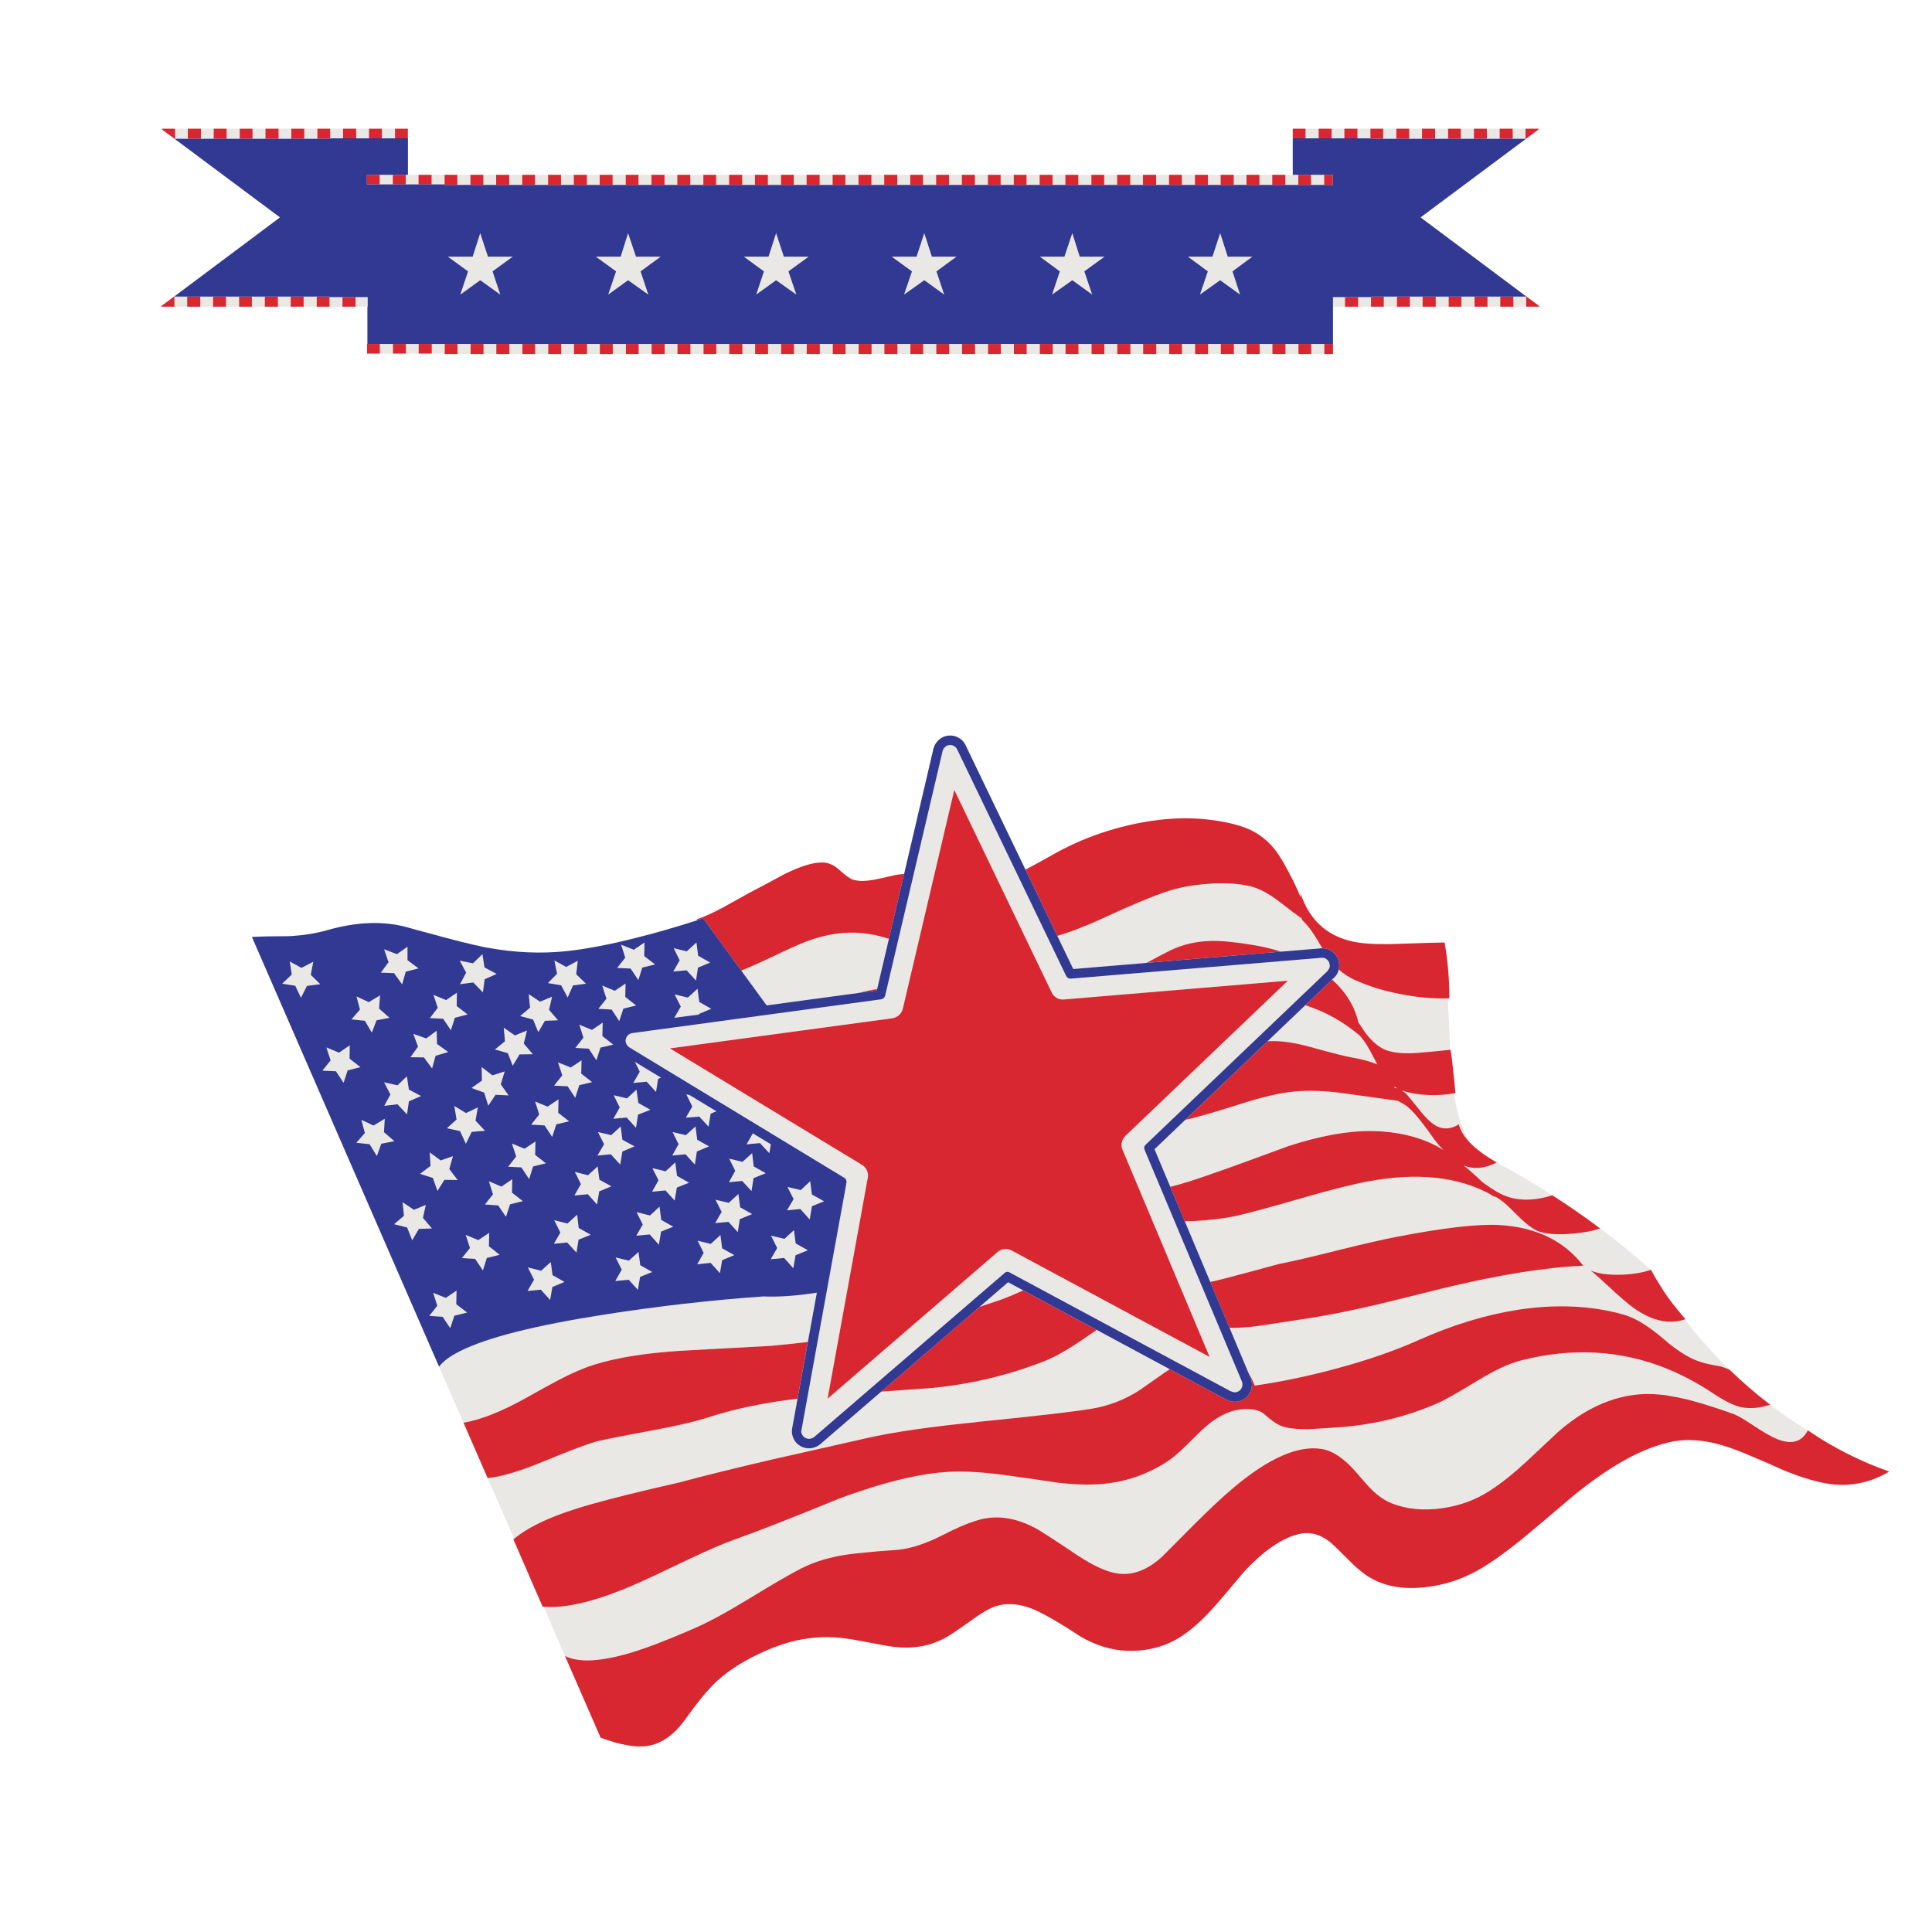 <?xml version="1.0" encoding="utf-8"?>
<!-- Generator: Adobe Illustrator 16.0.0, SVG Export Plug-In . SVG Version: 6.00 Build 0)  -->
<!DOCTYPE svg PUBLIC "-//W3C//DTD SVG 1.1//EN" "http://www.w3.org/Graphics/SVG/1.1/DTD/svg11.dtd">
<svg version="1.1" id="Layer_1" xmlns="http://www.w3.org/2000/svg" xmlns:xlink="http://www.w3.org/1999/xlink" x="0px" y="0px"
	 width="400px" height="400px" viewBox="0 0 400 400" enable-background="new 0 0 400 400" xml:space="preserve">
<g>
	<path fill-rule="evenodd" clip-rule="evenodd" fill="#EAE8E4" d="M94.067,272.404l-0.849,2.581l-1.568-2.353l-2.777-0.195
		l1.373-1.732h5.113l1.356,1.046L94.067,272.404z M38.885,26.648v2.091h-2.646v-2.091H38.885z M41.596,26.648h2.646v2.091h-2.646
		V26.648z M46.922,28.739v-2.091h2.711v2.091H46.922z M52.28,26.648h2.679v2.091H52.28V26.648z M60.317,28.739h-2.646v-2.091h2.646
		V28.739z M65.708,26.648v2.091h-2.712v-2.091H65.708z M73.746,26.648h2.646v1.993h-2.646V26.648z M71.033,26.648v1.993h-2.679
		v-1.993H71.033z M79.071,26.648h2.712v1.993h-2.712V26.648z M273.01,28.641h-2.712v-1.993h2.712V28.641z M275.688,26.648h2.646
		v1.993h-2.646V26.648z M283.726,26.648v1.993h-2.679v-1.993H283.726z M289.084,28.739h-2.712v-2.091h2.712V28.739z M291.763,26.648
		h2.647v2.091h-2.647V26.648z M297.121,26.648h2.68v2.091h-2.68V26.648z M302.447,26.648h2.711v2.091h-2.711V26.648z
		 M313.196,26.648h2.646v2.091h-2.646V26.648z M310.484,28.739h-2.646v-2.091h2.646V28.739z M302.578,61.411h2.711v2.091h-2.711
		V61.411z M294.54,61.411v2.091h-2.646v-2.091H294.54z M297.252,63.502v-2.091h2.679v2.091H297.252z M313.326,61.411h2.646v2.091
		h-2.646V61.411z M310.615,63.502h-2.646v-2.091h2.646V63.502z M271.441,38.279v-2.091h2.712v2.091H271.441z M268.795,38.279h-2.68
		v-2.091h2.68V38.279z M278.466,61.509v1.993h-2.483v-1.993H278.466z M283.856,61.509v1.993h-2.679v-1.993H283.856z M286.503,61.411
		h2.712v2.091h-2.712V61.411z M271.475,71.212h2.711v2.091h-2.711V71.212z M268.828,71.212v2.091h-2.68v-2.091H268.828z
		 M263.404,38.279h-2.646v-2.091h2.646V38.279z M255.432,38.279v-2.091h2.646v2.091H255.432z M252.721,38.279h-2.646v-2.091h2.646
		V38.279z M247.395,38.279h-2.711v-2.091h2.711V38.279z M239.358,36.188h2.679v2.091h-2.679V36.188z M251.021,53.145l1.602-4.868
		l1.567,4.868h5.097l-4.117,3.039l1.569,4.803l-4.116-2.973l-4.183,2.973l1.634-4.803l-4.117-3.039H251.021z M228.609,38.279v-2.091
		h2.679v2.091H228.609z M236.646,38.279H234v-2.091h2.646V38.279z M220.572,38.279h-2.647v-2.091h2.647V38.279z M223.25,36.188
		h2.712v2.091h-2.712V36.188z M215.246,38.279h-2.712v-2.091h2.712V38.279z M219.428,56.184l-4.117-3.039h5.064l1.633-4.868
		l1.536,4.868h5.129l-4.181,3.039l1.633,4.803l-4.117-2.973l-4.182,2.973L219.428,56.184z M236.679,73.304h-2.646v-2.091h2.646
		V73.304z M228.642,73.304v-2.091h2.679v2.091H228.642z M223.283,71.212h2.712v2.091h-2.712V71.212z M220.604,73.304h-2.646v-2.091
		h2.646V73.304z M215.279,73.304h-2.711v-2.091h2.711V73.304z M263.438,73.304h-2.646v-2.091h2.646V73.304z M252.754,73.304h-2.647
		v-2.091h2.647V73.304z M255.465,73.304v-2.091h2.646v2.091H255.465z M247.428,73.304h-2.712v-2.091h2.712V73.304z M239.391,71.212
		h2.679v2.091h-2.679V71.212z M209.888,38.279h-2.711v-2.091h2.711V38.279z M201.851,38.279v-2.091h2.679v2.091H201.851z
		 M199.139,36.188v2.091h-2.646v-2.091H199.139z M193.813,38.279h-2.712v-2.091h2.712V38.279z M188.456,38.279h-2.679v-2.091h2.679
		V38.279z M195.48,60.986l-4.117-2.973l-4.182,2.973l1.633-4.803l-4.181-3.039h5.129l1.601-4.868l1.568,4.868h5.097l-4.149,3.039
		L195.48,60.986z M180.418,38.279v-2.091h2.646v2.091H180.418z M175.027,38.279v-2.091h2.712v2.091H175.027z M166.99,38.279h-2.646
		v-2.091h2.646V38.279z M172.381,36.188v2.091h-2.679v-2.091H172.381z M161.697,38.279h-2.712v-2.091h2.712V38.279z M160.685,58.013
		l-4.117,2.973l1.601-4.803l-4.149-3.039h5.097l1.568-4.868l1.601,4.868h5.129l-4.182,3.039l1.633,4.803L160.685,58.013z
		 M177.771,73.304h-2.711v-2.091h2.711V73.304z M183.097,73.304h-2.646v-2.091h2.646V73.304z M185.809,73.304v-2.091h2.679v2.091
		H185.809z M169.734,73.304v-2.091h2.679v2.091H169.734z M167.023,73.304h-2.646v-2.091h2.646V73.304z M161.73,73.304h-2.711v-2.091
		h2.711V73.304z M207.209,73.304v-2.091h2.711v2.091H207.209z M196.525,71.212h2.647v2.091h-2.647V71.212z M201.883,73.304v-2.091
		h2.68v2.091H201.883z M193.846,73.304h-2.712v-2.091h2.712V73.304z M196.558,154.264h0.033c0.305-0.043,0.609,0.022,0.915,0.196
		c0.283,0.153,0.501,0.381,0.653,0.687l22.577,46.917c0.087,0.174,0.217,0.315,0.392,0.424c0.174,0.109,0.37,0.153,0.588,0.131
		l51.882-4.313h0.032c0.306-0.043,0.6,0.022,0.883,0.196c0.282,0.174,0.501,0.414,0.653,0.718v0.033
		c0.131,0.305,0.174,0.632,0.131,0.98v-0.065c-0.088,0.327-0.24,0.61-0.457,0.849v0.033l-37.639,35.939
		c-0.152,0.13-0.25,0.294-0.293,0.49c-0.044,0.197-0.021,0.393,0.065,0.588l20.158,47.995c0.109,0.282,0.131,0.588,0.066,0.914
		v0.033c-0.088,0.305-0.24,0.577-0.458,0.816c-0.262,0.218-0.544,0.359-0.85,0.425c-0.37,0.022-0.708-0.043-1.013-0.196v0.033
		l-45.838-24.635c-0.174-0.108-0.359-0.151-0.555-0.13c-0.197,0.021-0.371,0.107-0.523,0.261l-39.369,33.913
		c-0.305,0.218-0.621,0.349-0.948,0.392c-0.327,0.022-0.631-0.043-0.915-0.195h-0.033c-0.283-0.175-0.49-0.403-0.621-0.687
		l-0.032-0.032c-0.153-0.305-0.186-0.621-0.099-0.947l9.312-51.164c0.022-0.218,0-0.414-0.065-0.588
		c-0.087-0.196-0.218-0.337-0.392-0.425l-44.466-26.987c-0.305-0.196-0.523-0.446-0.653-0.751c-0.153-0.327-0.196-0.632-0.131-0.915
		c0-0.021,0.011-0.043,0.033-0.065c0.044-0.327,0.196-0.599,0.458-0.817c0.24-0.24,0.534-0.381,0.882-0.425l51.523-6.992
		c0.196-0.043,0.371-0.131,0.522-0.261c0.152-0.131,0.251-0.294,0.294-0.49l11.893-50.641c0.086-0.349,0.261-0.632,0.522-0.85
		C195.916,154.416,196.21,154.286,196.558,154.264z M258.928,183.505c1.809,0.458,3.801,1.525,5.979,3.202
		c2.091,1.634,3.638,2.788,4.64,3.463v0.261c0.914,0.85,1.785,1.928,2.613,3.234c0.398,0.615,0.932,1.503,1.601,2.663
		c-0.12-0.004-0.239,0.002-0.358,0.017l-8.152,0.686c-1.807-0.575-3.729-1.033-5.766-1.373c-3.639-0.609-6.502-0.893-8.594-0.849
		c-3.049,0.044-5.87,0.676-8.462,1.895c-0.833,0.4-2.521,1.282-5.064,2.646l-15.159,1.274l-3.3-6.861
		c2.899-0.855,6.222-2.151,9.965-3.888c6.796-3.137,11.61-5.075,14.44-5.815c2.375-0.61,4.978-0.991,7.809-1.144
		C254.213,182.786,256.816,182.982,258.928,183.505z M220.278,206.93c-0.385,0.031-0.75-0.013-1.095-0.13
		c-0.138-0.054-0.274-0.119-0.408-0.196c-0.479-0.283-0.828-0.664-1.046-1.144l-20.158-41.917l-10.651,45.283
		c-0.131,0.523-0.392,0.97-0.784,1.339c-0.393,0.349-0.849,0.567-1.373,0.654l-46.066,6.24l39.761,24.112
		c0.457,0.262,0.795,0.643,1.013,1.144c0.218,0.479,0.283,0.98,0.196,1.502l-8.331,45.773l35.22-30.385
		c0.392-0.349,0.86-0.545,1.404-0.588c0.523-0.066,1.024,0.032,1.503,0.294l40.97,22.021l-18.035-42.897
		c-0.218-0.501-0.262-1.013-0.131-1.536c0.109-0.522,0.359-0.969,0.751-1.339l33.619-32.116L220.278,206.93z M262.439,215.588
		l7.809-7.465c4.086,1.286,7.882,3.415,11.387,6.387v0.033c0.871,1.002,1.754,2.396,2.646,4.182
		c0.305,0.588,0.599,1.144,0.883,1.666c-1.285-0.588-3.126-1.089-5.522-1.502c-0.979-0.153-3.725-0.85-8.233-2.091
		c-3.244-0.915-6.065-1.329-8.461-1.242C262.779,215.562,262.609,215.573,262.439,215.588z M178.687,193.208
		c0.98,0.109,1.949,0.272,2.908,0.49c0.305,0.065,0.599,0.142,0.882,0.229c0.54,0.157,1.063,0.304,1.569,0.441l-2.451,10.406
		c-0.096,0.014-0.194,0.03-0.294,0.049c-0.069,0.01-0.14,0.021-0.212,0.032l-1.601,0.294c-0.133,0.034-0.27,0.067-0.408,0.098
		c-0.034,0.004-0.066,0.009-0.098,0.016c-0.087,0.022-0.185,0.054-0.294,0.098c-0.335,0.073-0.673,0.15-1.013,0.229l-18.95,2.564
		l-5.26-7.204c1.699-0.675,3.812-1.612,6.338-2.81c3.246-1.568,5.62-2.636,7.123-3.202
		C170.998,193.394,174.918,192.816,178.687,193.208z M170.617,248.717l-2.516,1.013l-0.458,2.745l-1.927-2.156l-2.777,0.262
		l1.372-2.32l-1.274-2.516l2.744,0.654l1.96-1.83l0.36,2.745L170.617,248.717z M164.736,257.441l2.516,1.404l-2.548,1.046
		l-0.458,2.679l-1.895-2.123l-2.777,0.261l1.339-2.319l-1.274-2.549l2.777,0.654l1.96-1.798L164.736,257.441z M167.251,277.844
		c-2.506,0.297-5.065,0.563-7.678,0.801c-8.233,0.436-14.408,0.773-18.525,1.014c-7.362,0.457-13.395,1.426-18.1,2.906
		c-2.091,0.654-4.487,1.689-7.188,3.104c-1.59,0.828-3.932,2.113-7.024,3.855c-4.988,2.767-9.246,4.443-12.775,5.031l-5.064-11.599
		c0.85-1.133,2.309-2.211,4.378-3.234c5.598-2.81,15.606-5.336,30.025-7.58c11.021-1.721,21.922-2.961,32.704-3.725
		c3.21,0.141,6.913-0.12,11.108-0.783L167.251,277.844z M201.981,286.028c4.966-1.023,9.714-2.429,14.245-4.214
		c2.287-0.893,5.119-2.517,8.495-4.869c0.827-0.576,1.606-1.109,2.336-1.601l15.126,8.136c-0.682,0.443-1.384,0.922-2.107,1.438
		c-2.57,1.786-3.921,2.732-4.051,2.842c-3.093,2.026-6.469,3.333-10.128,3.921c-3.833,0.632-11.674,1.536-23.523,2.712
		c-0.153,0.021-0.283,0.043-0.392,0.065c-9.649,0.958-17.283,2.08-22.903,3.365c-0.13,0.043-0.261,0.076-0.392,0.098
		c-8.364,1.873-14.681,3.3-18.95,4.28c-7.493,1.742-13.875,3.321-19.146,4.737c-7.754,1.764-13.754,3.245-18.002,4.443
		c-7.624,2.135-13.003,4.541-16.14,7.221l-5.489-12.579c2.832-0.283,6.567-1.384,11.206-3.3c6.012-2.482,9.921-3.942,11.729-4.378
		c1.742-0.413,5.619-1.176,11.631-2.287c4.748-0.871,8.571-1.775,11.468-2.712c5.154-1.676,11.193-2.928,18.116-3.757l-1.094,6.044
		v0.033c-0.152,0.74-0.065,1.459,0.261,2.156c0.283,0.653,0.762,1.176,1.438,1.567l0.032,0.033c0.632,0.349,1.329,0.49,2.091,0.425
		h0.032c0.697-0.087,1.34-0.359,1.928-0.817c0-0.021,0.011-0.032,0.033-0.032l12.611-10.88c3.138-0.24,6.645-0.49,10.521-0.751
		C196.035,287.063,199.041,286.616,201.981,286.028z M206.98,269.17c-1.368,0.475-2.762,0.943-4.182,1.404l5.914-5.096l3.12,1.682
		C209.895,268.051,208.278,268.721,206.98,269.17z M242.592,245.646c-0.099,0.025-0.196,0.047-0.293,0.066l-3.268-7.776l6.371-6.077
		c0.053-0.01,0.106-0.021,0.164-0.033c1.959-0.414,5.662-1.481,11.107-3.202c4.574-1.481,8.287-2.352,11.141-2.613
		c3.094-0.327,6.752-0.185,10.979,0.425c6.904,0.958,10.411,1.449,10.52,1.47v-0.033c0.632,0.327,1.23,0.675,1.797,1.045
		c0.85,0.61,1.928,1.753,3.234,3.431c0.719,0.915,1.645,2.178,2.777,3.79c0.566,0.719,1.133,1.373,1.699,1.96
		c-1.96-1.263-4.247-2.233-6.861-2.908c-2.549-0.653-5.271-0.99-8.168-1.013c-4.813-0.043-10.488,0.991-17.021,3.104
		c-7.406,2.745-12.852,4.716-16.336,5.914C247.275,244.307,244.662,245.124,242.592,245.646z M256.021,251.724
		c2.526-0.567,6.915-1.754,13.167-3.562c5.858-1.699,10.433-2.864,13.722-3.496c10.323-1.982,18.905-1.1,25.745,2.647v0.065
		c0.021,0,0.055,0.011,0.098,0.033c0.24,0.131,0.49,0.272,0.752,0.425c-0.044-0.044-0.077-0.098-0.099-0.164
		c1.133,0.544,2.483,1.634,4.052,3.268c2.069,2.113,3.67,3.408,4.803,3.888c1.59,0.675,4.063,0.871,7.417,0.588
		c2.352-0.218,4.226-0.577,5.619-1.077c3.615,2.699,7.122,5.554,10.521,8.559c-1.765,0.61-3.834,0.948-6.208,1.014
		c-2.57,0.087-4.661-0.196-6.273-0.85c0.763,0.588,2.146,1.818,4.15,3.691c1.895,1.764,3.419,3.071,4.573,3.921
		c2.374,1.742,4.684,2.722,6.927,2.94c0.152,0,0.305,0.012,0.457,0.033c1.133,0.043,2.255-0.109,3.365-0.458
		c0.632,0.806,1.264,1.601,1.895,2.386c2.331,2.831,4.804,5.51,7.417,8.037c-0.697-0.327-1.383-0.578-2.059-0.752
		c-1.502-0.239-2.755-0.512-3.757-0.816c-0.501-0.153-1.034-0.35-1.602-0.588c-1.567-0.697-3.321-1.818-5.26-3.365
		c-0.152-0.153-0.305-0.295-0.457-0.426c-0.218-0.174-0.437-0.348-0.653-0.522c-3.071-2.636-5.794-4.29-8.168-4.966
		c-6.644-1.873-13.918-2.211-21.824-1.013c-6.731,1.046-13.625,3.147-20.682,6.306c-4.814,2.156-10.357,4.084-16.63,5.783
		c-5.925,1.611-11.675,2.82-17.251,3.626c-0.35-0.941-0.769-1.785-1.258-2.532l-3.953-9.426c1.369,0.01,2.91-0.066,4.623-0.229
		c0.697-0.065,4.422-0.621,11.174-1.666c4.203-0.632,8.996-1.579,14.375-2.842c3.115-0.742,7.754-1.885,13.919-3.432
		c11.521-2.788,21.236-4.355,29.143-4.704c-4.007-5.206-9.855-8.016-17.544-8.43c-4.444-0.218-11.414,0.589-20.91,2.418
		c-2.766,0.522-6.873,1.459-12.317,2.81c-5.445,1.373-9.519,2.319-12.22,2.843c-4.77,1.307-8.592,2.33-11.467,3.07
		c-0.977,0.251-1.902,0.47-2.777,0.653l-5.277-12.562c0.638-0.013,1.242-0.028,1.814-0.05
		C250.412,252.648,253.385,252.289,256.021,251.724z M289.966,205.82c3.397,0.675,6.654,0.969,9.769,0.882l0.458,8.789
		c0,0.631,0.011,1.252,0.032,1.862c-2.875,0.305-5.053,0.512-6.534,0.621c-2.657,0.218-4.802,0.065-6.437-0.458
		c-1.546-0.501-3.07-1.731-4.573-3.692c-0.544-0.806-1.024-1.525-1.438-2.157c-0.795-3.364-2.607-6.315-5.439-8.854l0.376-0.359
		c0.503-0.463,0.841-1.035,1.013-1.715c0.963,0.865,2.008,1.556,3.137,2.074C283.225,204.143,286.438,205.145,289.966,205.82z
		 M290.195,225.716c1.111,0.436,2.428,0.73,3.953,0.882c2.373,0.24,4.66,0.164,6.861-0.229c0.696,4.466,1.84,7.907,3.43,10.325
		c-1.328-1.373-2.123-2.679-2.385-3.92c-1.547,0.958-3.027,1.11-4.443,0.457c-1.023-0.479-2.156-1.492-3.398-3.038
		c-1.829-2.266-2.82-3.475-2.973-3.626C290.892,226.218,290.543,225.935,290.195,225.716z M303.035,241.301
		c2.112,0.849,4.399,0.643,6.86-0.621c3.942,2.113,7.776,4.378,11.501,6.796c-0.85,0.261-1.558,0.447-2.124,0.555
		c-2.875,0.567-5.401,0.425-7.58-0.425c-1.263-0.479-2.863-1.437-4.803-2.875c-0.566-0.566-1.22-1.176-1.96-1.829
		C304.298,242.335,303.666,241.802,303.035,241.301z M306.105,285.734c3.441-2.091,6.36-3.441,8.757-4.051
		c10.563-2.723,20.604-2.178,30.123,1.633c0.152,0.065,0.305,0.131,0.457,0.196c1.786,0.741,3.54,1.59,5.26,2.549
		c1.395,0.763,2.767,1.601,4.117,2.516c2.265,1.502,4.128,2.417,5.587,2.744c1.154,0.262,2.45,0.283,3.888,0.065
		c0.719-0.131,1.459-0.315,2.222-0.556c2.483,1.896,5.064,3.681,7.743,5.358c-1.394,2.657-3.866,3.071-7.416,1.241
		c-0.566-0.283-1.416-0.772-2.549-1.471c-0.544-0.348-1.144-0.74-1.797-1.176c-1.721-1.133-2.962-1.829-3.725-2.091
		c-3.201-1.132-5.892-1.993-8.07-2.581c-0.457-0.131-0.893-0.25-1.307-0.359c-1.372-0.327-2.689-0.588-3.953-0.784
		c-0.152-0.043-0.305-0.076-0.457-0.098c-2.069-0.262-3.921-0.327-5.555-0.196c-5.814,0.479-11.402,3.05-16.76,7.711
		c-2.94,2.766-5.174,4.857-6.698,6.272c-2.766,2.549-5.293,4.552-7.58,6.012c-2.94,1.896-6.229,3.093-9.866,3.594
		c-3.834,0.544-7.319,0.196-10.455-1.045c-1.351-0.566-2.668-1.46-3.953-2.68c-0.566-0.544-1.612-1.71-3.137-3.496
		c-2.548-3.005-5.009-4.693-7.384-5.063c-4.835-0.762-10.857,1.873-18.066,7.906c-2.332,1.96-5.098,4.541-8.299,7.743
		c-4.117,4.139-6.295,6.327-6.535,6.567c-2.984,2.788-6.044,3.985-9.18,3.594c-2.244-0.283-5.076-1.558-8.495-3.822
		c-4.923-3.311-7.863-5.206-8.822-5.686c-3.529-1.829-6.894-2.472-10.095-1.928c-0.632,0.087-1.34,0.262-2.124,0.522
		c-1.829,0.567-4.051,1.524-6.665,2.876c-3.55,1.808-6.654,2.842-9.312,3.104c-2.94,0.196-5.38,0.402-7.318,0.621
		c-1.176,0.108-2.178,0.218-3.005,0.326c-3.703,0.523-6.938,1.481-9.704,2.875c-2.135,1.067-5.87,3.234-11.207,6.502
		c-4.662,2.832-8.462,4.868-11.402,6.109c-5.924,2.57-10.531,4.302-13.82,5.195c-5.772,1.59-9.965,1.71-12.579,0.358l-4.411-10.192
		c4.814,0.413,11.413-1.253,19.799-4.999c0.915-0.393,4.367-2.015,10.357-4.868c4.029-1.917,7.198-3.278,9.507-4.084
		c4.443-1.568,11.587-4.367,21.433-8.396c1.742-0.653,3.419-1.241,5.031-1.765c6.73-2.222,12.524-3.485,17.382-3.79
		c1.808-0.109,3.779-0.098,5.913,0.032c1.808,0.109,3.747,0.306,5.815,0.589c2.548,0.326,6.273,0.86,11.174,1.601
		c4.226,0.501,7.896,0.523,11.01,0.065c3.942-0.566,7.678-1.938,11.207-4.116c1.154-0.719,2.473-1.786,3.953-3.202
		c0.828-0.806,2.069-2.025,3.725-3.659c3.05-2.854,6.055-4.291,9.018-4.313c1.786-0.043,3.104,0.327,3.953,1.11
		c1.328,1.198,2.461,1.982,3.398,2.353c1.307,0.501,3.201,0.729,5.685,0.687c0.282,0,2.232-0.12,5.849-0.359
		c7.361-0.479,14.331-2.156,20.909-5.031C299.049,289.916,301.858,288.326,306.105,285.734z M153.66,38.279v-2.091h2.646v2.091
		H153.66z M142.911,36.188h2.712v2.091h-2.712V36.188z M148.269,38.279v-2.091h2.679v2.091H148.269z M140.232,38.279h-2.647v-2.091
		h2.647V38.279z M134.874,38.279h-2.679v-2.091h2.679V38.279z M126.837,36.188h2.711v2.091h-2.711V36.188z M116.153,36.188h2.646
		v2.091h-2.646V36.188z M121.511,38.279v-2.091h2.646v2.091H121.511z M110.762,36.188h2.712v2.091h-2.712V36.188z M108.116,38.279
		h-2.679v-2.091h2.679V38.279z M123.374,53.145h5.129l1.536-4.868l1.634,4.868h5.097l-4.149,3.039l1.601,4.803l-4.182-2.973
		l-4.117,2.973l1.633-4.803L123.374,53.145z M121.544,71.212h2.646v2.091h-2.646V71.212z M129.581,73.304h-2.712v-2.091h2.712
		V73.304z M132.228,73.304v-2.091h2.679v2.091H132.228z M116.186,73.304v-2.091h2.646v2.091H116.186z M110.795,71.212h2.711v2.091
		h-2.711V71.212z M108.148,73.304h-2.679v-2.091h2.679V73.304z M142.944,71.212h2.712v2.091h-2.712V71.212z M148.302,73.304v-2.091
		h2.679v2.091H148.302z M156.339,73.304h-2.646v-2.091h2.646V73.304z M140.265,73.304h-2.646v-2.091h2.646V73.304z M102.725,38.279
		h-2.646v-2.091h2.646V38.279z M89.362,36.188h2.679v1.993h-2.679V36.188z M94.688,38.279v-2.091h2.711v2.091H94.688z
		 M84.004,36.188h2.647v1.993h-2.647V36.188z M81.325,38.182h-2.712v-1.993h2.712V38.182z M95.309,60.986l1.601-4.803l-4.182-3.039
		h5.129l1.568-4.868l1.601,4.868h5.129l-4.182,3.039l1.601,4.803l-4.149-2.973L95.309,60.986z M57.54,63.502v-2.091h2.646v2.091
		H57.54z M54.829,63.502h-2.679v-2.091h2.679V63.502z M78.646,73.206v-1.993h2.712v1.993H78.646z M68.224,61.509h2.679v1.993h-2.679
		V61.509z M73.615,63.502v-1.993h2.516v1.993H73.615z M62.866,63.502v-2.091h2.712v2.091H62.866z M102.758,73.304h-2.646v-2.091
		h2.646V73.304z M97.432,71.212v2.091H94.72v-2.091H97.432z M89.395,73.206v-1.993h2.679v1.993H89.395z M84.037,71.212h2.646v1.993
		h-2.646V71.212z M38.754,61.411v2.091h-2.646v-2.091H38.754z M46.792,61.411h2.711v2.091h-2.711V61.411z M41.465,61.411h2.647
		v2.091h-2.647V61.411z M131.215,196.639l2.221-1.503l-0.065,2.81l2.254,1.732l-2.646,0.653l-0.817,2.582l-1.601-2.385l-2.777-0.131
		l1.667-2.124l-0.85-2.679L131.215,196.639z M123.896,208.858l1.666-2.091l-0.882-2.711l2.614,1.078l2.222-1.503l-0.065,2.777
		l2.254,1.764l-2.646,0.653l-0.85,2.582l-1.568-2.385L123.896,208.858z M114.781,198.86l2.451,1.339l2.385-1.274l-0.327,2.777
		l2.025,1.96l-2.679,0.36l-1.111,2.483l-1.34-2.516l-2.744-0.457l1.895-1.928L114.781,198.86z M109.456,205.82l2.353,1.568
		l2.483-1.013l-0.621,2.712l1.862,2.156l-2.712,0.098l-1.372,2.353l-1.078-2.613l-2.679-0.719l2.059-1.731L109.456,205.82z
		 M108.442,216.046l1.862,2.222l-2.744,0.033l-1.405,2.352l-1.013-2.614l-2.679-0.751l2.091-1.699l-0.261-2.81l2.319,1.601
		l2.483-1.013L108.442,216.046z M117.525,224.899l-2.81-0.13l1.699-2.124l-0.882-2.679l2.646,1.046l2.222-1.47l-0.065,2.744
		l2.254,1.765l-2.646,0.621l-0.849,2.614L117.525,224.899z M124.778,211.733l-0.065,2.777l2.254,1.765l-2.646,0.62l-0.85,2.614
		l-1.568-2.385l-2.777-0.163l1.667-2.124l-0.85-2.679l2.614,1.078L124.778,211.733z M132.456,221.894l-0.997-2.042l5.391,3.267
		l-0.604,0.245l-0.425,2.712l-1.928-2.124l-2.777,0.261L132.456,221.894z M144.087,203.01l-1.928-2.124l-2.777,0.262l1.34-2.319
		l-1.242-2.516l2.712,0.653l1.993-1.83l0.359,2.745l2.483,1.405l-2.516,1.045L144.087,203.01z M144.773,207.454l2.483,1.404
		l-2.516,1.046l-0.033,0.147l-5.097,0.67l1.339-2.32l-1.274-2.516l2.744,0.654l1.993-1.83L144.773,207.454z M142.813,226.746
		l5.505,3.333l-1.192,0.506l-0.425,2.68l-1.928-2.091l-2.777,0.229l1.34-2.319l-1.242-2.516L142.813,226.746z M80.443,199.22
		l-0.915-2.679l2.647,1.013l2.189-1.535v2.777l2.287,1.699l-2.647,0.686l-0.751,2.614l-1.667-2.32l-2.744-0.098L80.443,199.22z
		 M78.483,208.825l2.156,1.896l-2.679,0.522l-0.98,2.548l-1.437-2.45l-2.777-0.293l1.764-2.026l-0.719-2.711l2.549,1.176
		l2.319-1.405L78.483,208.825z M64.336,201.833l1.96,1.928l-2.744,0.359l-1.241,2.45l-1.177-2.483l-2.711-0.425l1.993-1.895
		l-0.425-2.712l2.418,1.339l2.451-1.274L64.336,201.833z M70.184,217.941l2.222-1.503l-0.033,2.744l2.254,1.764l-2.646,0.653
		l-0.849,2.582l-1.569-2.385l-2.81-0.13l1.699-2.124l-0.882-2.68L70.184,217.941z M97.922,199.449l1.96-1.895l0.425,2.745
		l2.516,1.339l-2.483,1.111l-0.359,2.711l-1.993-2.058l-2.711,0.359h-0.033l1.274-2.385l-1.339-2.483L97.922,199.449z
		 M94.557,208.303l2.254,1.731l-2.646,0.687l-0.816,2.581l-1.601-2.385l-2.745-0.131l1.633-2.124l-0.882-2.679l2.614,1.078
		l2.222-1.535L94.557,208.303z M90.408,213.399l0.065,2.745l2.32,1.666l-2.614,0.784l-0.719,2.614l-1.699-2.287l-2.777-0.032
		l1.568-2.189l-0.98-2.646L88.251,215L90.408,213.399z M84.233,222.842l0.425,2.744l2.516,1.34l-2.516,1.078l-0.392,2.712
		l-1.96-2.091l-2.744,0.327l1.274-2.353l-1.307-2.516l2.777,0.621L84.233,222.842z M97.628,225.259l2.156-1.536l-0.065-2.81
		l2.222,1.731l2.548-0.816l-0.817,2.679l1.634,2.287l-2.712-0.131l-1.503,2.254l-0.849-2.712L97.628,225.259z M96.485,230.454
		l2.45-1.176l-0.49,2.745l1.96,2.091l-2.745,0.229l-1.208,2.45l-1.209-2.614l-2.711-0.587l1.993-1.797l-0.458-2.811L96.485,230.454z
		 M105.992,236.76l2.614,1.078l2.254-1.503l-0.065,2.777l2.222,1.732l-2.646,0.653l-0.817,2.614l-1.601-2.418l-2.744-0.131
		l1.666-2.124L105.992,236.76z M89.134,241.399l-0.164-2.81l2.254,1.667l2.548-0.882l-0.751,2.679l1.732,2.254l-2.745-0.033
		l-1.438,2.287l-0.948-2.679l-2.646-0.85L89.134,241.399z M85.703,250.482l2.45-1.013l-0.588,2.679l1.862,2.189l-2.712,0.098
		l-1.372,2.352l-1.045-2.646l-2.712-0.686l2.059-1.731l-0.294-2.811L85.703,250.482z M102.071,247.28l-0.849-2.711l2.581,1.111
		l2.254-1.536l-0.065,2.777l2.254,1.764l-2.646,0.654l-0.85,2.582l-1.601-2.354l-2.745-0.196L102.071,247.28z M99.033,256.754
		l2.254-1.502l-0.065,2.777l2.222,1.764l-2.646,0.654l-0.817,2.58l-1.601-2.385l-2.744-0.164l1.667-2.09l-0.882-2.712
		L99.033,256.754z M73.778,236.596l1.765-2.025l-0.719-2.712l2.516,1.176l2.319-1.405l-0.163,2.777l2.156,1.862l-2.712,0.522
		l-0.915,2.549l-1.503-2.45L73.778,236.596z M95.357,270.705h-5.113l0.294-0.359l-0.85-2.679l2.614,1.046l2.222-1.504l-0.065,2.811
		L95.357,270.705z M150.981,239.896l2.745,0.653l1.993-1.797l0.327,2.745l2.483,1.405l-2.516,1.013l-0.425,2.679l-1.928-2.091
		l-2.745,0.262l1.307-2.352L150.981,239.896z M154.575,236.923l1.291-2.271l3.725,2.254l-0.311,1.846l-1.928-2.091L154.575,236.923z
		 M143.989,233.231l0.359,2.745l2.45,1.373l-2.516,1.045l-0.425,2.712l-1.928-2.124l-2.744,0.261l1.307-2.352l-1.242-2.516
		l2.744,0.653L143.989,233.231z M139.807,240.68l0.36,2.777l2.483,1.405l-2.516,1.013l-0.457,2.679l-1.895-2.091l-2.777,0.262
		l1.339-2.352l-1.274-2.516l2.745,0.653L139.807,240.68z M136.867,254.99l-0.457,2.712l-1.895-2.124l-2.777,0.262l1.339-2.319
		l-1.274-2.549l2.777,0.687l1.96-1.83l0.359,2.744l2.483,1.405L136.867,254.99z M144.447,256.885l2.711,0.654l1.993-1.83
		l0.359,2.744l2.516,1.405l-2.516,1.046l-0.457,2.679l-1.928-2.124l-2.777,0.295l1.339-2.353L144.447,256.885z M153.235,249.959
		l2.483,1.404l-2.548,1.047l-0.424,2.678l-1.928-2.123l-2.744,0.262l1.339-2.32l-1.274-2.516l2.744,0.653l1.993-1.83
		L153.235,249.959z M129.745,231.369L127,231.63l1.307-2.353l-1.242-2.516l2.744,0.653l1.96-1.797l0.392,2.745l2.483,1.404
		l-2.548,1.013l-0.424,2.712L129.745,231.369z M126.542,235.028l1.96-1.797l0.359,2.745l2.516,1.373l-2.516,1.045l-0.458,2.712
		l-1.928-2.124l-2.777,0.261l1.372-2.352l-1.274-2.516L126.542,235.028z M123.733,241.497l0.359,2.745l2.483,1.372l-2.516,1.046
		l-0.458,2.711l-1.895-2.124l-2.777,0.262l1.339-2.353l-1.241-2.515l2.711,0.686L123.733,241.497z M117.819,232.153l-2.646,0.621
		l-0.85,2.614l-1.568-2.385l-2.777-0.164l1.667-2.091l-0.85-2.679l2.581,1.045l2.254-1.503l-0.065,2.777L117.819,232.153z
		 M117.427,257.244l-2.744,0.262l1.339-2.319l-1.274-2.549l2.744,0.687l1.993-1.83l0.327,2.744l2.483,1.406l-2.516,1.012
		l-0.425,2.68L117.427,257.244z M130.169,264.955l-2.777,0.262l1.34-2.353l-1.274-2.517l2.745,0.654l1.993-1.797l0.359,2.744
		l2.483,1.405l-2.516,1.013l-0.457,2.679L130.169,264.955z M114.389,264.008l2.483,1.404l-2.516,1.047l-0.458,2.678l-1.927-2.123
		l-2.745,0.262l1.339-2.32l-1.274-2.549l2.744,0.687l1.993-1.797L114.389,264.008z M33.559,26.648v0.164l-0.229-0.164H33.559z
		 M318.521,26.812v-0.164h0.229L318.521,26.812z M318.652,63.339l0.228,0.163h-0.228V63.339z M33.429,63.502H33.2l0.229-0.163
		V63.502z"/>
	<path fill-rule="evenodd" clip-rule="evenodd" fill="#D82730" d="M181.529,205.068l-0.229,0.032v-0.277
		c0.1-0.02,0.198-0.035,0.294-0.049L181.529,205.068z M391.15,304.651c-0.044,0.044-0.088,0.076-0.131,0.098
		c-3.484,2.048-7.198,2.919-11.141,2.614c-2.919-0.262-6.513-1.274-10.782-3.038c-1.764-0.807-3.365-1.514-4.803-2.124
		c-2.396-1.046-4.334-1.83-5.815-2.353c-2.831-1.002-5.423-1.558-7.776-1.666c-1.023-0.065-2.003-0.044-2.94,0.064
		c-0.739,0.066-1.513,0.197-2.319,0.393c-0.152,0.044-0.305,0.088-0.457,0.131c-5.576,1.372-11.958,4.987-19.146,10.847
		c-4.509,3.834-7.853,6.654-10.03,8.462c-3.855,3.18-7.145,5.533-9.867,7.058c-3.507,1.96-7.253,3.136-11.239,3.528
		c-4.508,0.436-8.298-0.305-11.369-2.222c-1.264-0.784-2.712-2.015-4.346-3.692c-1.895-1.916-3.137-3.104-3.725-3.561
		c-1.438-1.111-2.875-1.699-4.313-1.765c-1.742-0.087-3.746,0.522-6.012,1.83c-2.439,1.394-4.977,3.539-7.611,6.436
		c-2.832,3.421-4.988,5.947-6.47,7.58c-2.57,2.81-5.021,4.868-7.351,6.176c-3.05,1.698-6.458,2.472-10.227,2.319
		c-3.158-0.109-6.316-1.067-9.475-2.876c-3.506-2.309-6.327-3.996-8.461-5.063c-3.79-1.916-7.155-2.222-10.096-0.915
		c-0.871,0.393-1.96,1.046-3.267,1.961c-0.262,0.174-0.522,0.359-0.784,0.555c-2.265,1.612-3.812,2.669-4.639,3.169
		c-3.159,1.961-6.676,2.777-10.553,2.45c-1.242-0.086-2.973-0.358-5.195-0.816c-0.784-0.152-1.492-0.282-2.124-0.392
		c-1.546-0.306-2.69-0.501-3.431-0.589c-3.528-0.5-6.98-0.37-10.356,0.393c-2.919,0.653-6.034,1.841-9.344,3.562
		c-3.028,1.567-5.576,3.354-7.645,5.357c-0.131,0.131-0.272,0.272-0.425,0.425c-1.524,1.569-3.321,3.801-5.391,6.698
		c-2.374,3.397-5.031,5.325-7.972,5.782c-2.418,0.393-5.674-0.173-9.769-1.698l-7.384-16.925c2.614,1.352,6.807,1.231,12.579-0.358
		c3.289-0.894,7.896-2.625,13.82-5.195c2.94-1.241,6.741-3.277,11.402-6.109c5.336-3.268,9.072-5.435,11.207-6.502
		c2.766-1.394,6-2.352,9.704-2.875c0.828-0.108,1.829-0.218,3.005-0.326c1.938-0.219,4.378-0.425,7.318-0.621
		c2.657-0.262,5.761-1.296,9.312-3.104c2.614-1.352,4.836-2.309,6.665-2.876c0.784-0.261,1.492-0.436,2.124-0.522
		c3.201-0.544,6.566,0.099,10.095,1.928c0.958,0.479,3.899,2.375,8.822,5.686c3.419,2.265,6.251,3.539,8.495,3.822
		c3.136,0.392,6.196-0.806,9.18-3.594c0.24-0.24,2.418-2.429,6.535-6.567c3.201-3.202,5.967-5.783,8.299-7.743
		c7.209-6.033,13.231-8.668,18.066-7.906c2.375,0.37,4.836,2.059,7.384,5.063c1.524,1.786,2.57,2.952,3.137,3.496
		c1.285,1.22,2.603,2.113,3.953,2.68c3.136,1.241,6.621,1.589,10.455,1.045c3.638-0.501,6.926-1.698,9.866-3.594
		c2.287-1.46,4.814-3.463,7.58-6.012c1.524-1.415,3.758-3.507,6.698-6.272c5.357-4.661,10.945-7.231,16.76-7.711
		c1.634-0.131,3.485-0.065,5.555,0.196c0.152,0.021,0.305,0.055,0.457,0.098c1.264,0.196,2.581,0.457,3.953,0.784
		c0.414,0.109,0.85,0.229,1.307,0.359c2.179,0.588,4.869,1.449,8.07,2.581c0.763,0.262,2.004,0.958,3.725,2.091
		c0.653,0.436,1.253,0.828,1.797,1.176c1.133,0.698,1.982,1.188,2.549,1.471c3.55,1.83,6.022,1.416,7.416-1.241
		c0-0.021,0.012-0.044,0.033-0.065c0.305,0.218,0.609,0.425,0.914,0.621c2.244,1.502,4.662,2.907,7.254,4.214
		c2.896,1.46,5.75,2.68,8.56,3.659C391.063,304.64,391.106,304.651,391.15,304.651z M33.559,26.648h2.679v2.091H36.14
		c-0.784-0.588-1.579-1.176-2.385-1.764l-0.196-0.163V26.648z M38.885,26.648h2.711v2.091h-2.711V26.648z M44.243,26.648h2.679
		v2.091h-2.679V26.648z M52.28,26.648v2.091h-2.647v-2.091H52.28z M60.317,26.648h2.679v2.091h-2.679V26.648z M57.671,26.648v2.091
		h-2.712v-2.091H57.671z M71.033,28.641v-1.993h2.712v1.993H71.033z M65.708,28.739v-2.091h2.646v2.091H65.708z M79.071,26.648
		v1.993h-2.679v-1.993H79.071z M81.783,28.641v-1.993h2.646v1.993H81.783z M270.298,26.648v1.993h-2.646v-1.993H270.298z
		 M273.01,26.648h2.679v1.993h-2.679V26.648z M278.335,26.648h2.712v1.993h-2.712V26.648z M283.726,28.739v-2.091h2.646v2.091
		H283.726z M291.763,26.648v2.091h-2.679v-2.091H291.763z M297.121,26.648v2.091h-2.711v-2.091H297.121z M299.801,26.648h2.646
		v2.091h-2.646V26.648z M305.158,26.648h2.68v2.091h-2.68V26.648z M310.484,28.739v-2.091h2.712v2.091H310.484z M318.521,26.648
		v0.164l-2.582,1.927h-0.098v-2.091H318.521z M297.252,63.502h-2.712v-2.091h2.712V63.502z M299.931,61.411h2.647v2.091h-2.647
		V61.411z M305.289,61.411h2.68v2.091h-2.68V61.411z M310.615,61.411h2.711v2.091h-2.711V61.411z M318.652,63.339v0.163h-2.68
		v-2.091h0.098L318.652,63.339z M275.95,36.188v0.033v2.058h-1.797v-2.091H275.95z M268.795,38.279v-2.091h2.646v2.091H268.795z
		 M266.115,38.279h-2.711v-2.091h2.711V38.279z M278.466,63.502v-1.993h2.712v1.993H278.466z M283.856,61.411h2.646v2.091h-2.646
		V61.411z M289.215,63.502v-2.091h2.679v2.091H289.215z M274.186,73.304v-2.091h1.797v2.091H274.186z M271.475,71.212v2.091h-2.646
		v-2.091H271.475z M266.148,73.304h-2.711v-2.091h2.711V73.304z M260.758,38.279h-2.68v-2.091h2.68V38.279z M252.721,38.279v-2.091
		h2.711v2.091H252.721z M247.395,36.188h2.68v2.091h-2.68V36.188z M242.037,38.279v-2.091h2.646v2.091H242.037z M239.358,38.279
		h-2.712v-2.091h2.712V38.279z M231.288,36.188H234v2.091h-2.712V36.188z M228.609,38.279h-2.646v-2.091h2.646V38.279z
		 M220.572,38.279v-2.091h2.679v2.091H220.572z M217.925,36.188v2.091h-2.679v-2.091H217.925z M231.32,71.212h2.712v2.091h-2.712
		V71.212z M236.679,73.304v-2.091h2.712v2.091H236.679z M228.642,73.304h-2.646v-2.091h2.646V73.304z M223.283,73.304h-2.679v-2.091
		h2.679V73.304z M217.958,71.212v2.091h-2.679v-2.091H217.958z M260.791,73.304h-2.68v-2.091h2.68V73.304z M255.465,71.212v2.091
		h-2.711v-2.091H255.465z M247.428,71.212h2.679v2.091h-2.679V71.212z M242.069,73.304v-2.091h2.646v2.091H242.069z M207.176,38.279
		h-2.646v-2.091h2.646V38.279z M209.888,38.279v-2.091h2.646v2.091H209.888z M201.851,38.279h-2.712v-2.091h2.712V38.279z
		 M193.813,36.188h2.679v2.091h-2.679V36.188z M188.456,38.279v-2.091h2.646v2.091H188.456z M180.418,38.279h-2.679v-2.091h2.679
		V38.279z M183.064,38.279v-2.091h2.712v2.091H183.064z M175.027,38.279h-2.646v-2.091h2.646V38.279z M169.702,36.188v2.091h-2.711
		v-2.091H169.702z M161.697,38.279v-2.091h2.646v2.091H161.697z M185.809,71.212v2.091h-2.712v-2.091H185.809z M180.451,73.304
		h-2.679v-2.091h2.679V73.304z M175.06,73.304h-2.646v-2.091h2.646V73.304z M167.023,73.304v-2.091h2.711v2.091H167.023z
		 M161.73,73.304v-2.091h2.646v2.091H161.73z M209.92,71.212h2.647v2.091h-2.647V71.212z M207.209,73.304h-2.646v-2.091h2.646
		V73.304z M201.883,73.304h-2.711v-2.091h2.711V73.304z M193.846,71.212h2.679v2.091h-2.679V71.212z M188.488,73.304v-2.091h2.646
		v2.091H188.488z M258.928,183.505c-2.111-0.522-4.715-0.719-7.809-0.588c-2.831,0.152-5.434,0.533-7.809,1.144
		c-2.831,0.74-7.645,2.679-14.44,5.815c-3.743,1.736-7.065,3.032-9.965,3.888l-6.6-13.722c0.842-0.428,1.898-0.995,3.169-1.699
		c0.763-0.414,1.579-0.871,2.45-1.372c4.901-2.788,10.183-4.835,15.846-6.143c6.143-1.416,11.871-1.764,17.187-1.045
		c3.441,0.458,6.163,1.176,8.168,2.156c2.504,1.264,4.508,3.158,6.01,5.685c0.153,0.24,0.306,0.479,0.458,0.719
		c1.655,2.919,2.886,5.402,3.692,7.449l-0.066-0.915c1.982,5.968,6.034,9.399,12.154,10.292c2.092,0.305,4.967,0.381,8.626,0.229
		c4.944-0.174,7.972-0.262,9.083-0.262c0.631,3.463,0.969,7.308,1.012,11.533c-0.13,0-0.25,0.011-0.359,0.033
		c-3.114,0.087-6.371-0.207-9.769-0.882c-3.528-0.675-6.741-1.677-9.638-3.006c-1.129-0.518-2.174-1.209-3.137-2.074
		c0.01-0.062,0.021-0.122,0.033-0.18v-0.032c0.108-0.763,0.021-1.459-0.262-2.091c-0.305-0.697-0.784-1.241-1.438-1.634
		c-0.582-0.327-1.169-0.485-1.765-0.473c-0.669-1.16-1.202-2.048-1.601-2.663c-0.828-1.307-1.699-2.385-2.613-3.234v-0.261
		c-1.002-0.675-2.549-1.83-4.64-3.463C262.729,185.03,260.736,183.962,258.928,183.505z M181.3,182.067
		c0.978-0.193,2.296-0.488,3.953-0.882c0.632-0.109,1.28-0.197,1.944-0.261l-3.153,13.444c-0.506-0.137-1.029-0.284-1.569-0.441
		c-0.283-0.087-0.577-0.164-0.882-0.229c-0.098-0.022-0.196-0.044-0.294-0.065c-0.862-0.186-1.734-0.327-2.614-0.425
		c-3.768-0.392-7.689,0.185-11.762,1.731c-1.503,0.566-3.877,1.634-7.123,3.202c-2.526,1.198-4.639,2.134-6.338,2.81l-7.907-10.847
		c-0.414,0.13-0.817,0.272-1.209,0.425l-0.098-0.196c1.524-0.501,3.375-1.34,5.554-2.516c1.198-0.675,2.962-1.655,5.293-2.94
		c1.285-0.653,3.735-1.96,7.351-3.92c3.354-1.655,5.979-2.45,7.874-2.385c1.22,0.021,2.374,0.533,3.463,1.535
		c1.264,1.155,2.211,1.83,2.843,2.026c0.588,0.174,1.274,0.261,2.058,0.261c0.697-0.022,1.47-0.109,2.319-0.261
		C181.101,182.114,181.199,182.092,181.3,182.067z M259.484,195.658c2.037,0.34,3.959,0.798,5.766,1.373l-27.885,2.319
		c2.543-1.364,4.231-2.246,5.064-2.646c2.592-1.219,5.413-1.851,8.462-1.895C252.982,194.766,255.846,195.049,259.484,195.658z
		 M262.439,215.588c0.17-0.016,0.34-0.026,0.508-0.033c2.396-0.087,5.217,0.327,8.461,1.242c4.509,1.241,7.254,1.938,8.233,2.091
		c2.396,0.413,4.237,0.914,5.522,1.502c-0.284-0.522-0.578-1.078-0.883-1.666c-0.893-1.786-1.775-3.18-2.646-4.182v-0.033
		c-3.505-2.973-7.301-5.102-11.387-6.387l5.555-5.31c2.832,2.539,4.645,5.49,5.439,8.854c0.414,0.632,0.895,1.351,1.438,2.157
		c1.503,1.96,3.027,3.191,4.573,3.692c1.635,0.522,3.779,0.676,6.437,0.458c1.481-0.109,3.659-0.316,6.534-0.621
		c0.021,0,0.055,0,0.099,0c0.218,1.264,0.403,2.766,0.556,4.509c0.131,0.98,0.283,2.461,0.457,4.443
		c-0.109,0.021-0.218,0.043-0.326,0.065c-2.201,0.393-4.488,0.469-6.861,0.229c-1.525-0.152-2.842-0.446-3.953-0.882
		c0.348,0.218,0.696,0.501,1.045,0.85c0.152,0.152,1.144,1.361,2.973,3.626c1.242,1.546,2.375,2.56,3.398,3.038
		c1.416,0.653,2.896,0.501,4.443-0.457c0.262,1.241,1.057,2.548,2.385,3.92c0.218,0.218,0.447,0.436,0.686,0.654
		c1.352,1.198,2.941,2.309,4.771,3.332c-2.461,1.264-4.748,1.47-6.86,0.621c0.631,0.501,1.263,1.034,1.895,1.601
		c0.74,0.653,1.394,1.263,1.96,1.829c1.939,1.438,3.54,2.396,4.803,2.875c2.179,0.85,4.705,0.992,7.58,0.425
		c0.566-0.108,1.274-0.294,2.124-0.555c3.376,2.156,6.676,4.444,9.899,6.862c-1.394,0.5-3.268,0.859-5.619,1.077
		c-3.354,0.283-5.827,0.087-7.417-0.588c-1.133-0.479-2.733-1.774-4.803-3.888c-1.568-1.634-2.919-2.723-4.052-3.268
		c0.021,0.065,0.055,0.12,0.099,0.164c-0.262-0.152-0.512-0.294-0.752-0.425c-0.043-0.022-0.076-0.033-0.098-0.033v-0.065
		c-6.84-3.747-15.422-4.629-25.745-2.647c-3.289,0.632-7.863,1.797-13.722,3.496c-6.252,1.808-10.641,2.994-13.167,3.562
		c-2.636,0.565-5.608,0.925-8.919,1.077c-0.572,0.021-1.177,0.037-1.814,0.05l-2.988-7.139c0.097-0.019,0.194-0.041,0.293-0.066
		c2.07-0.522,4.684-1.339,7.842-2.45c3.484-1.198,8.93-3.169,16.336-5.914c6.533-2.113,12.208-3.147,17.021-3.104
		c2.896,0.022,5.619,0.359,8.168,1.013c2.614,0.675,4.901,1.646,6.861,2.908c-0.566-0.588-1.133-1.241-1.699-1.96
		c-1.133-1.611-2.059-2.875-2.777-3.79c-1.307-1.677-2.385-2.821-3.234-3.431c-0.566-0.37-1.165-0.719-1.797-1.045v0.033
		c-0.108-0.021-3.615-0.512-10.52-1.47c-4.227-0.61-7.885-0.752-10.979-0.425c-2.854,0.261-6.566,1.132-11.141,2.613
		c-5.445,1.721-9.148,2.788-11.107,3.202c-0.058,0.011-0.111,0.022-0.164,0.033L262.439,215.588z M178.98,205.264
		c0.032-0.007,0.064-0.012,0.098-0.016c0.139-0.031,0.275-0.064,0.408-0.098l1.601-0.294c0.073-0.011,0.144-0.022,0.212-0.032v0.277
		l-3.626,0.49c0.34-0.079,0.678-0.155,1.013-0.229C178.795,205.318,178.894,205.286,178.98,205.264z M165.111,289.59
		c-6.923,0.829-12.962,2.081-18.116,3.757c-2.897,0.937-6.72,1.841-11.468,2.712c-6.012,1.111-9.889,1.874-11.631,2.287
		c-1.808,0.436-5.718,1.896-11.729,4.378c-4.639,1.916-8.375,3.017-11.206,3.3l-4.999-11.468c3.529-0.588,7.787-2.265,12.775-5.031
		c3.093-1.742,5.434-3.027,7.024-3.855c2.701-1.415,5.096-2.45,7.188-3.104c4.705-1.48,10.738-2.449,18.1-2.906
		c4.117-0.24,10.292-0.578,18.525-1.014c2.612-0.237,5.172-0.504,7.678-0.801L165.111,289.59z M206.98,269.17
		c1.298-0.449,2.915-1.119,4.852-2.01l15.225,8.185c-0.73,0.491-1.509,1.024-2.336,1.601c-3.376,2.353-6.208,3.977-8.495,4.869
		c-4.53,1.785-9.279,3.19-14.245,4.214c-2.94,0.588-5.946,1.035-9.017,1.34c-3.876,0.261-7.382,0.511-10.521,0.751l20.354-17.545
		C204.218,270.113,205.612,269.645,206.98,269.17z M236.025,287.76c0.13-0.109,1.481-1.056,4.051-2.842
		c0.723-0.516,1.425-0.994,2.107-1.438l11.778,6.338h0.032c0.633,0.327,1.318,0.458,2.059,0.392c0.021,0,0.044,0,0.065,0
		c0.698-0.131,1.329-0.424,1.896-0.882c0-0.021,0.011-0.032,0.032-0.032c0.567-0.545,0.926-1.177,1.079-1.896l-0.033,0.065
		c0.195-0.74,0.141-1.471-0.164-2.188v0.032l-0.408-0.964c0.489,0.747,0.908,1.591,1.258,2.532
		c5.576-0.806,11.326-2.015,17.251-3.626c6.272-1.699,11.815-3.627,16.63-5.783c7.057-3.158,13.95-5.26,20.682-6.306
		c7.906-1.198,15.181-0.86,21.824,1.013c2.374,0.676,5.097,2.33,8.168,4.966c0.217,0.175,0.436,0.349,0.653,0.522
		c0.152,0.131,0.305,0.272,0.457,0.426c1.938,1.547,3.692,2.668,5.26,3.365c0.567,0.238,1.101,0.435,1.602,0.588
		c1.002,0.305,2.255,0.577,3.757,0.816c0.676,0.174,1.361,0.425,2.059,0.752c1.982,1.916,4.04,3.746,6.175,5.488
		c0.741,0.588,1.481,1.165,2.222,1.731c-0.763,0.24-1.503,0.425-2.222,0.556c-1.438,0.218-2.733,0.196-3.888-0.065
		c-1.459-0.327-3.322-1.242-5.587-2.744c-1.351-0.915-2.723-1.753-4.117-2.516c-1.72-0.959-3.474-1.808-5.26-2.549
		c-0.152-0.065-0.305-0.131-0.457-0.196c-9.519-3.811-19.56-4.355-30.123-1.633c-2.396,0.609-5.315,1.96-8.757,4.051
		c-4.247,2.592-7.057,4.182-8.429,4.771c-6.578,2.875-13.548,4.552-20.909,5.031c-3.616,0.239-5.566,0.359-5.849,0.359
		c-2.483,0.043-4.378-0.186-5.685-0.687c-0.938-0.37-2.07-1.154-3.398-2.353c-0.85-0.783-2.167-1.153-3.953-1.11
		c-2.963,0.021-5.968,1.459-9.018,4.313c-1.655,1.634-2.896,2.854-3.725,3.659c-1.48,1.416-2.799,2.483-3.953,3.202
		c-3.529,2.179-7.264,3.55-11.207,4.116c-3.115,0.458-6.785,0.436-11.01-0.065c-4.9-0.74-8.625-1.274-11.174-1.601
		c-2.069-0.283-4.007-0.479-5.815-0.589c-2.134-0.13-4.105-0.142-5.913-0.032c-4.857,0.305-10.652,1.568-17.382,3.79
		c-1.612,0.523-3.289,1.111-5.031,1.765c-9.845,4.029-16.989,6.828-21.433,8.396c-2.309,0.806-5.478,2.167-9.507,4.084
		c-5.99,2.854-9.442,4.476-10.357,4.868c-8.386,3.746-14.985,5.412-19.799,4.999c-0.065-0.022-0.142-0.033-0.229-0.033
		l-6.044-13.918c0.043-0.043,0.098-0.076,0.164-0.098c3.136-2.68,8.516-5.086,16.14-7.221c4.248-1.198,10.248-2.68,18.002-4.443
		c5.271-1.416,11.653-2.995,19.146-4.737c4.269-0.98,10.586-2.407,18.95-4.28c0.131-0.021,0.262-0.055,0.392-0.098
		c5.62-1.285,13.254-2.407,22.903-3.365c0.109-0.022,0.239-0.044,0.392-0.065c11.849-1.176,19.69-2.08,23.523-2.712
		C229.557,291.093,232.932,289.786,236.025,287.76z M288.758,225.259c0.174,0,0.359,0.033,0.555,0.098
		c-0.239-0.131-0.446-0.261-0.62-0.392C288.714,225.074,288.736,225.172,288.758,225.259z M259.189,274.691
		c-1.713,0.162-3.254,0.238-4.623,0.229l-4.002-9.508c0.875-0.184,1.801-0.402,2.777-0.653c2.875-0.74,6.697-1.764,11.467-3.07
		c2.701-0.523,6.774-1.47,12.22-2.843c5.444-1.351,9.552-2.287,12.317-2.81c9.496-1.829,16.466-2.636,20.91-2.418
		c7.688,0.414,13.537,3.224,17.544,8.43c-7.906,0.349-17.621,1.916-29.143,4.704c-6.165,1.547-10.804,2.689-13.919,3.432
		c-5.379,1.263-10.172,2.21-14.375,2.842C263.611,274.07,259.887,274.626,259.189,274.691z M341.816,262.896
		c0.979,1.809,2.036,3.54,3.169,5.195c0.195,0.305,0.414,0.609,0.653,0.914c0.501,0.697,1.024,1.373,1.568,2.026
		c0.566,0.719,1.154,1.416,1.765,2.091c-0.066,0.021-0.12,0.044-0.164,0.065c-1.11,0.349-2.232,0.501-3.365,0.458
		c-0.152-0.021-0.305-0.033-0.457-0.033c-2.243-0.219-4.553-1.198-6.927-2.94c-1.154-0.85-2.679-2.157-4.573-3.921
		c-2.005-1.873-3.388-3.104-4.15-3.691c1.612,0.653,3.703,0.937,6.273,0.85C337.982,263.845,340.052,263.507,341.816,262.896z
		 M153.66,38.279h-2.712v-2.091h2.712V38.279z M156.306,38.279v-2.091h2.679v2.091H156.306z M148.269,38.279h-2.646v-2.091h2.646
		V38.279z M140.232,36.188h2.679v2.091h-2.679V36.188z M134.874,38.279v-2.091h2.711v2.091H134.874z M126.837,38.279h-2.679v-2.091
		h2.679V38.279z M129.548,38.279v-2.091h2.646v2.091H129.548z M121.511,38.279h-2.712v-2.091h2.712V38.279z M116.153,38.279h-2.679
		v-2.091h2.679V38.279z M108.116,38.279v-2.091h2.646v2.091H108.116z M132.228,71.212v2.091h-2.646v-2.091H132.228z M126.869,73.304
		h-2.679v-2.091h2.679V73.304z M121.544,73.304h-2.712v-2.091h2.712V73.304z M116.186,71.212v2.091h-2.679v-2.091H116.186z
		 M108.148,73.304v-2.091h2.646v2.091H108.148z M159.019,71.212v2.091h-2.679v-2.091H159.019z M153.693,73.304h-2.712v-2.091h2.712
		V73.304z M148.302,73.304h-2.646v-2.091h2.646V73.304z M140.265,71.212h2.679v2.091h-2.679V71.212z M134.906,73.304v-2.091h2.712
		v2.091H134.906z M105.437,36.188v2.091h-2.712v-2.091H105.437z M100.079,38.279h-2.679v-2.091h2.679V38.279z M94.688,38.279h-2.646
		v-2.091h2.646V38.279z M89.362,38.182h-2.711v-1.993h2.711V38.182z M81.325,38.182v-1.993h2.679v1.993H81.325z M78.613,36.188
		v1.993h-2.646v-1.993H78.613z M54.829,63.502v-2.091h2.711v2.091H54.829z M60.187,61.411h2.679v2.091h-2.679V61.411z
		 M65.578,61.411h2.646v2.091h-2.646V61.411z M73.615,61.509v1.993h-2.712v-1.993H73.615z M78.646,71.212v1.993H76v-1.993H78.646z
		 M105.469,71.212v2.091h-2.711v-2.091H105.469z M100.111,73.304h-2.679v-2.091h2.679V73.304z M94.72,73.304h-2.646v-2.091h2.646
		V73.304z M89.395,71.212v1.993h-2.712v-1.993H89.395z M81.358,73.206v-1.993h2.679v1.993H81.358z M33.429,63.502v-0.163
		l2.581-1.928h0.098v2.091H33.429z M38.754,63.502v-2.091h2.711v2.091H38.754z M44.112,63.502v-2.091h2.679v2.091H44.112z
		 M49.503,63.502v-2.091h2.646v2.091H49.503z M220.278,206.93l46.361-3.887l-33.619,32.116c-0.392,0.371-0.643,0.817-0.751,1.339
		c-0.131,0.523-0.087,1.035,0.131,1.536l18.035,42.897l-40.97-22.021c-0.479-0.262-0.98-0.36-1.503-0.294
		c-0.544,0.043-1.013,0.239-1.404,0.588l-35.22,30.385l8.331-45.773c0.087-0.522,0.022-1.023-0.196-1.502
		c-0.218-0.501-0.556-0.882-1.013-1.144l-39.761-24.112l46.066-6.24c0.523-0.087,0.98-0.305,1.373-0.654
		c0.392-0.37,0.653-0.816,0.784-1.339l10.651-45.283l20.158,41.917c0.218,0.48,0.567,0.861,1.046,1.144
		c0.134,0.077,0.271,0.142,0.408,0.196C219.528,206.917,219.893,206.961,220.278,206.93z"/>
	<path fill-rule="evenodd" clip-rule="evenodd" fill="#323992" d="M68.354,28.641H82.73l-6.632,7.547h-0.131v1.993h16.075v0.098
		H275.95v-2.058h0.032l-0.032-0.033l-6.567-7.547h14.343v0.098h32.214L294.115,45.01l21.923,16.401h-32.182v0.098h-7.874v9.704
		H76.065v-7.71h0.065v-1.993h-7.907v-0.098H36.042L57.965,45.01L36.14,28.739h32.214V28.641z M114.389,264.008l-0.359-2.712
		l-1.993,1.797l-2.744-0.687l1.274,2.549l-1.339,2.32l2.745-0.262l1.927,2.123l0.458-2.678l2.516-1.047L114.389,264.008z
		 M127.392,265.217l2.777-0.262l1.896,2.091l0.457-2.679l2.516-1.013l-2.483-1.405l-0.359-2.744l-1.993,1.797l-2.745-0.654
		l1.274,2.517L127.392,265.217z M119.813,254.238l-0.327-2.744l-1.993,1.83l-2.744-0.687l1.274,2.549l-1.339,2.319l2.744-0.262
		l1.928,2.092l0.425-2.68l2.516-1.012L119.813,254.238z M117.819,232.153l-2.254-1.764l0.065-2.777l-2.254,1.503l-2.581-1.045
		l0.85,2.679l-1.667,2.091l2.777,0.164l1.568,2.385l0.85-2.614L117.819,232.153z M123.733,241.497l-1.993,1.83l-2.711-0.686
		l1.241,2.515l-1.339,2.353l2.777-0.262l1.895,2.124l0.458-2.711l2.516-1.046l-2.483-1.372L123.733,241.497z M126.542,235.028
		l-2.744-0.653l1.274,2.516l-1.372,2.352l2.777-0.261l1.928,2.124l0.458-2.712l2.516-1.045l-2.516-1.373l-0.359-2.745
		L126.542,235.028z M127,231.63l2.745-0.262l1.928,2.124l0.424-2.712l2.548-1.013l-2.483-1.404l-0.392-2.745l-1.96,1.797
		l-2.744-0.653l1.242,2.516L127,231.63z M153.235,249.959l-0.359-2.745l-1.993,1.83l-2.744-0.653l1.274,2.516l-1.339,2.32
		l2.744-0.262l1.928,2.123l0.424-2.678l2.548-1.047L153.235,249.959z M144.447,256.885l1.241,2.517l-1.339,2.353l2.777-0.295
		l1.928,2.124l0.457-2.679l2.516-1.046l-2.516-1.405l-0.359-2.744l-1.993,1.83L144.447,256.885z M136.867,254.99l2.516-1.013
		l-2.483-1.405l-0.359-2.744l-1.96,1.83l-2.777-0.687l1.274,2.549l-1.339,2.319l2.777-0.262l1.895,2.124L136.867,254.99z
		 M139.807,240.68l-1.993,1.83l-2.745-0.653l1.274,2.516l-1.339,2.352l2.777-0.262l1.895,2.091l0.457-2.679l2.516-1.013
		l-2.483-1.405L139.807,240.68z M143.989,233.231l-1.993,1.797l-2.744-0.653l1.242,2.516l-1.307,2.352l2.744-0.261l1.928,2.124
		l0.425-2.712l2.516-1.045l-2.45-1.373L143.989,233.231z M159.28,238.752l0.311-1.846l-3.725-2.254l-1.291,2.271l2.777-0.262
		L159.28,238.752z M150.981,239.896l1.242,2.516l-1.307,2.352l2.745-0.262l1.928,2.091l0.425-2.679l2.516-1.013l-2.483-1.405
		l-0.327-2.745l-1.993,1.797L150.981,239.896z M94.459,270.02l0.065-2.811l-2.222,1.504l-2.614-1.046l0.85,2.679l-1.667,2.092
		l2.777,0.195l1.568,2.353l0.849-2.581l2.646-0.653L94.459,270.02z M78.025,239.341l0.915-2.549l2.712-0.522l-2.156-1.862
		l0.163-2.777l-2.319,1.405l-2.516-1.176l0.719,2.712l-1.765,2.025l2.745,0.294L78.025,239.341z M99.033,256.754l-2.614-1.077
		l0.882,2.712l-1.667,2.09l2.744,0.164l1.601,2.385l0.817-2.58l2.646-0.654l-2.222-1.764l0.065-2.777L99.033,256.754z
		 M100.405,249.371l2.745,0.196l1.601,2.354l0.85-2.582l2.646-0.654l-2.254-1.764l0.065-2.777l-2.254,1.536l-2.581-1.111
		l0.849,2.711L100.405,249.371z M85.703,250.482l-2.353-1.569l0.294,2.811l-2.059,1.731l2.712,0.686l1.045,2.646l1.372-2.352
		l2.712-0.098l-1.862-2.189l0.588-2.679L85.703,250.482z M88.97,238.589l0.164,2.81l-2.156,1.633l2.646,0.85l0.948,2.679
		l1.438-2.287l2.745,0.033l-1.732-2.254l0.751-2.679l-2.548,0.882L88.97,238.589z M105.992,236.76l0.882,2.679l-1.666,2.124
		l2.744,0.131l1.601,2.418l0.817-2.614l2.646-0.653l-2.222-1.732l0.065-2.777l-2.254,1.503L105.992,236.76z M98.445,232.022
		l0.49-2.745l-2.45,1.176l-2.418-1.47l0.458,2.811l-1.993,1.797l2.711,0.587l1.209,2.614l1.208-2.45l2.745-0.229L98.445,232.022z
		 M97.628,225.259l2.614,0.947l0.849,2.712l1.503-2.254l2.712,0.131l-1.634-2.287l0.817-2.679l-2.548,0.816l-2.222-1.731l0.065,2.81
		L97.628,225.259z M84.233,222.842l-1.928,1.862l-2.777-0.621l1.307,2.516l-1.274,2.353l2.744-0.327l1.96,2.091l0.392-2.712
		l2.516-1.078l-2.516-1.34L84.233,222.842z M90.408,213.399L88.251,215l-2.679-0.948l0.98,2.646l-1.568,2.189l2.777,0.032
		l1.699,2.287l0.719-2.614l2.614-0.784l-2.32-1.666L90.408,213.399z M96.812,210.034l-2.254-1.731l0.033-2.777l-2.222,1.535
		l-2.614-1.078l0.882,2.679l-1.633,2.124l2.745,0.131l1.601,2.385l0.816-2.581L96.812,210.034z M95.178,198.893l1.339,2.483
		l-1.274,2.385h0.033l2.711-0.359l1.993,2.058l0.359-2.711l2.483-1.111l-2.516-1.339l-0.425-2.745l-1.96,1.895L95.178,198.893z
		 M70.184,217.941l-2.614-1.079l0.882,2.68l-1.699,2.124l2.81,0.13l1.569,2.385l0.849-2.582l2.646-0.653l-2.254-1.764l0.033-2.744
		L70.184,217.941z M64.336,201.833l0.523-2.711l-2.451,1.274l-2.418-1.339l0.425,2.712l-1.993,1.895l2.711,0.425l1.177,2.483
		l1.241-2.45l2.744-0.359L64.336,201.833z M79.528,196.541l0.915,2.679l-1.601,2.156l2.744,0.098l1.667,2.32l0.751-2.614
		l2.647-0.686l-2.287-1.699v-2.777l-2.189,1.535L79.528,196.541z M78.483,208.825l0.196-2.744l-2.319,1.405l-2.549-1.176
		l0.719,2.711l-1.764,2.026l2.777,0.293l1.437,2.45l0.98-2.548l2.679-0.522L78.483,208.825z M142.813,226.746l-0.719-0.179
		l1.242,2.516l-1.34,2.319l2.777-0.229l1.928,2.091l0.425-2.68l1.192-0.506L142.813,226.746z M144.773,207.454l-0.359-2.745
		l-1.993,1.83l-2.744-0.654l1.274,2.516l-1.339,2.32l5.097-0.67l0.033-0.147l2.516-1.046L144.773,207.454z M142.16,200.886
		l1.928,2.124l0.425-2.679l2.516-1.045l-2.483-1.405l-0.359-2.745l-1.993,1.83l-2.712-0.653l1.242,2.516l-1.34,2.319L142.16,200.886
		z M131.459,219.852l0.997,2.042l-1.339,2.319l2.777-0.261l1.928,2.124l0.425-2.712l0.604-0.245L131.459,219.852z M124.713,214.51
		l0.065-2.777l-2.222,1.502l-2.614-1.078l0.85,2.679l-1.667,2.124l2.777,0.163l1.568,2.385l0.85-2.614l2.646-0.62L124.713,214.51z
		 M114.715,224.77l2.81,0.13l1.568,2.385l0.849-2.614l2.646-0.621l-2.254-1.765l0.065-2.744l-2.222,1.47l-2.646-1.046l0.882,2.679
		L114.715,224.77z M107.561,218.3l2.744-0.033l-1.862-2.222l0.653-2.679l-2.483,1.013l-2.319-1.601l0.261,2.81l-2.091,1.699
		l2.679,0.751l1.013,2.614L107.561,218.3z M109.456,205.82l0.294,2.81l-2.059,1.731l2.679,0.719l1.078,2.613l1.372-2.353
		l2.712-0.098l-1.862-2.156l0.621-2.712l-2.483,1.013L109.456,205.82z M119.29,201.703l0.327-2.777l-2.385,1.274l-2.451-1.339
		l0.556,2.745l-1.895,1.928l2.744,0.457l1.34,2.516l1.111-2.483l2.679-0.36L119.29,201.703z M124.68,204.056l0.882,2.711
		l-1.666,2.091l2.744,0.164l1.568,2.385l0.85-2.582l2.646-0.653l-2.254-1.764l0.065-2.777l-2.222,1.503L124.68,204.056z
		 M130.561,200.527l1.601,2.385l0.817-2.582l2.646-0.653l-2.254-1.732l0.065-2.81l-2.221,1.503l-2.614-1.045l0.85,2.679
		l-1.667,2.124L130.561,200.527z M99.425,58.013l4.149,2.973l-1.601-4.803l4.182-3.039h-5.129l-1.601-4.868l-1.568,4.868h-5.129
		l4.182,3.039l-1.601,4.803L99.425,58.013z M127.555,56.184l-1.633,4.803l4.117-2.973l4.182,2.973l-1.601-4.803l4.149-3.039h-5.097
		l-1.634-4.868l-1.536,4.868h-5.129L127.555,56.184z M164.376,254.696l-1.96,1.798l-2.777-0.654l1.274,2.549l-1.339,2.319
		l2.777-0.261l1.895,2.123l0.458-2.679l2.548-1.046l-2.516-1.404L164.376,254.696z M168.101,247.313l-0.36-2.745l-1.96,1.83
		l-2.744-0.654l1.274,2.516l-1.372,2.32l2.777-0.262l1.927,2.156l0.458-2.745l2.516-1.013L168.101,247.313z M196.558,154.264
		c-0.348,0.022-0.643,0.152-0.882,0.392c-0.261,0.218-0.436,0.501-0.522,0.85l-11.893,50.641c-0.043,0.196-0.142,0.359-0.294,0.49
		c-0.152,0.13-0.327,0.217-0.522,0.261l-51.523,6.992c-0.349,0.043-0.643,0.185-0.882,0.425c-0.261,0.218-0.414,0.49-0.458,0.817
		c-0.021,0.021-0.033,0.043-0.033,0.065c-0.065,0.283-0.022,0.588,0.131,0.915c0.13,0.305,0.348,0.555,0.653,0.751l44.466,26.987
		c0.174,0.087,0.305,0.229,0.392,0.425c0.065,0.174,0.087,0.37,0.065,0.588l-9.312,51.164c-0.087,0.326-0.054,0.643,0.099,0.947
		l0.032,0.032c0.131,0.283,0.338,0.512,0.621,0.687h0.033c0.283,0.152,0.588,0.218,0.915,0.195c0.327-0.043,0.643-0.174,0.948-0.392
		l39.369-33.913c0.153-0.153,0.327-0.239,0.523-0.261c0.196-0.021,0.381,0.021,0.555,0.13l45.838,24.635v-0.033
		c0.305,0.153,0.643,0.219,1.013,0.196c0.306-0.065,0.588-0.207,0.85-0.425c0.218-0.239,0.37-0.512,0.458-0.816v-0.033
		c0.064-0.326,0.043-0.632-0.066-0.914l-20.158-47.995c-0.086-0.196-0.109-0.392-0.065-0.588c0.043-0.196,0.142-0.359,0.293-0.49
		l37.639-35.939v-0.033c0.217-0.239,0.369-0.522,0.457-0.849v0.065c0.043-0.348,0-0.675-0.131-0.98v-0.033
		c-0.152-0.304-0.371-0.544-0.653-0.718c-0.283-0.174-0.577-0.239-0.883-0.196h-0.032l-51.882,4.313
		c-0.218,0.022-0.414-0.021-0.588-0.131c-0.174-0.109-0.305-0.25-0.392-0.424l-22.577-46.917c-0.152-0.305-0.37-0.534-0.653-0.687
		c-0.305-0.174-0.609-0.239-0.915-0.196H196.558z M193.258,155.015c0.175-0.719,0.545-1.329,1.111-1.83
		c0.567-0.523,1.231-0.817,1.993-0.882c0.719-0.087,1.416,0.055,2.091,0.425c0.654,0.349,1.144,0.872,1.47,1.568l22.283,46.329
		l51.197-4.28c0.119-0.015,0.238-0.021,0.358-0.017c0.596-0.012,1.183,0.146,1.765,0.473c0.653,0.393,1.133,0.937,1.438,1.634
		c0.283,0.632,0.37,1.329,0.262,2.091v0.032c-0.012,0.059-0.023,0.119-0.033,0.18c-0.172,0.681-0.51,1.252-1.013,1.715
		l-37.147,35.481l19.896,47.374v-0.032c0.305,0.718,0.359,1.448,0.164,2.188l0.033-0.065c-0.153,0.719-0.512,1.351-1.079,1.896
		c-0.021,0-0.032,0.011-0.032,0.032c-0.566,0.458-1.197,0.751-1.896,0.882c-0.021,0-0.044,0-0.065,0
		c-0.74,0.066-1.426-0.064-2.059-0.392h-0.032l-45.25-24.34l-38.879,33.521c-0.021,0-0.033,0.011-0.033,0.032
		c-0.588,0.458-1.23,0.73-1.928,0.817h-0.032c-0.763,0.065-1.459-0.076-2.091-0.425l-0.032-0.033
		c-0.676-0.392-1.155-0.914-1.438-1.567c-0.327-0.697-0.414-1.416-0.261-2.156v-0.033l5.097-27.999
		c-4.196,0.663-7.898,0.924-11.108,0.783c-10.782,0.764-21.683,2.004-32.704,3.725c-14.419,2.244-24.428,4.771-30.025,7.58
		c-2.069,1.023-3.528,2.102-4.378,3.234l-38.749-88.965c1.895-0.109,4.389-0.163,7.482-0.163c0.239-0.022,0.49-0.033,0.751-0.033
		c2.657-0.174,5.064-0.566,7.22-1.176c0.152-0.044,0.305-0.088,0.458-0.131c5.968-1.655,11.359-1.83,16.172-0.523
		c0.632,0.196,1.241,0.37,1.83,0.523c0.174,0.043,0.337,0.087,0.49,0.131c0.501,0.13,1.002,0.261,1.503,0.392
		c2.853,0.784,5.26,1.427,7.22,1.928c2.309,0.566,4.008,0.958,5.097,1.176c0.262,0.044,0.512,0.087,0.751,0.13
		c5.554,1.002,10.912,1.23,16.075,0.686c4.095-0.436,8.865-1.339,14.31-2.711c2.112-0.523,4.258-1.1,6.437-1.731
		c2.113-0.61,4.247-1.264,6.403-1.96c0.392-0.152,0.795-0.294,1.209-0.425l13.167,18.051l22.805-3.087L193.258,155.015z
		 M163.233,56.184l4.182-3.039h-5.129l-1.601-4.868l-1.568,4.868h-5.097l4.149,3.039l-1.601,4.803l4.117-2.973l4.182,2.973
		L163.233,56.184z M193.879,56.184l4.149-3.039h-5.097l-1.568-4.868l-1.601,4.868h-5.129l4.181,3.039l-1.633,4.803l4.182-2.973
		l4.117,2.973L193.879,56.184z M217.827,60.986l4.182-2.973l4.117,2.973l-1.633-4.803l4.181-3.039h-5.129l-1.536-4.868l-1.633,4.868
		h-5.064l4.117,3.039L217.827,60.986z M245.957,53.145l4.117,3.039l-1.634,4.803l4.183-2.973l4.116,2.973l-1.569-4.803l4.117-3.039
		h-5.097l-1.567-4.868l-1.602,4.868H245.957z M84.429,28.641v-1.96l0.033-0.033v9.54h-8.364l6.632-7.547H84.429z M267.651,28.641
		h1.731l6.567,7.547h-8.299V28.641z"/>
</g>
</svg>
